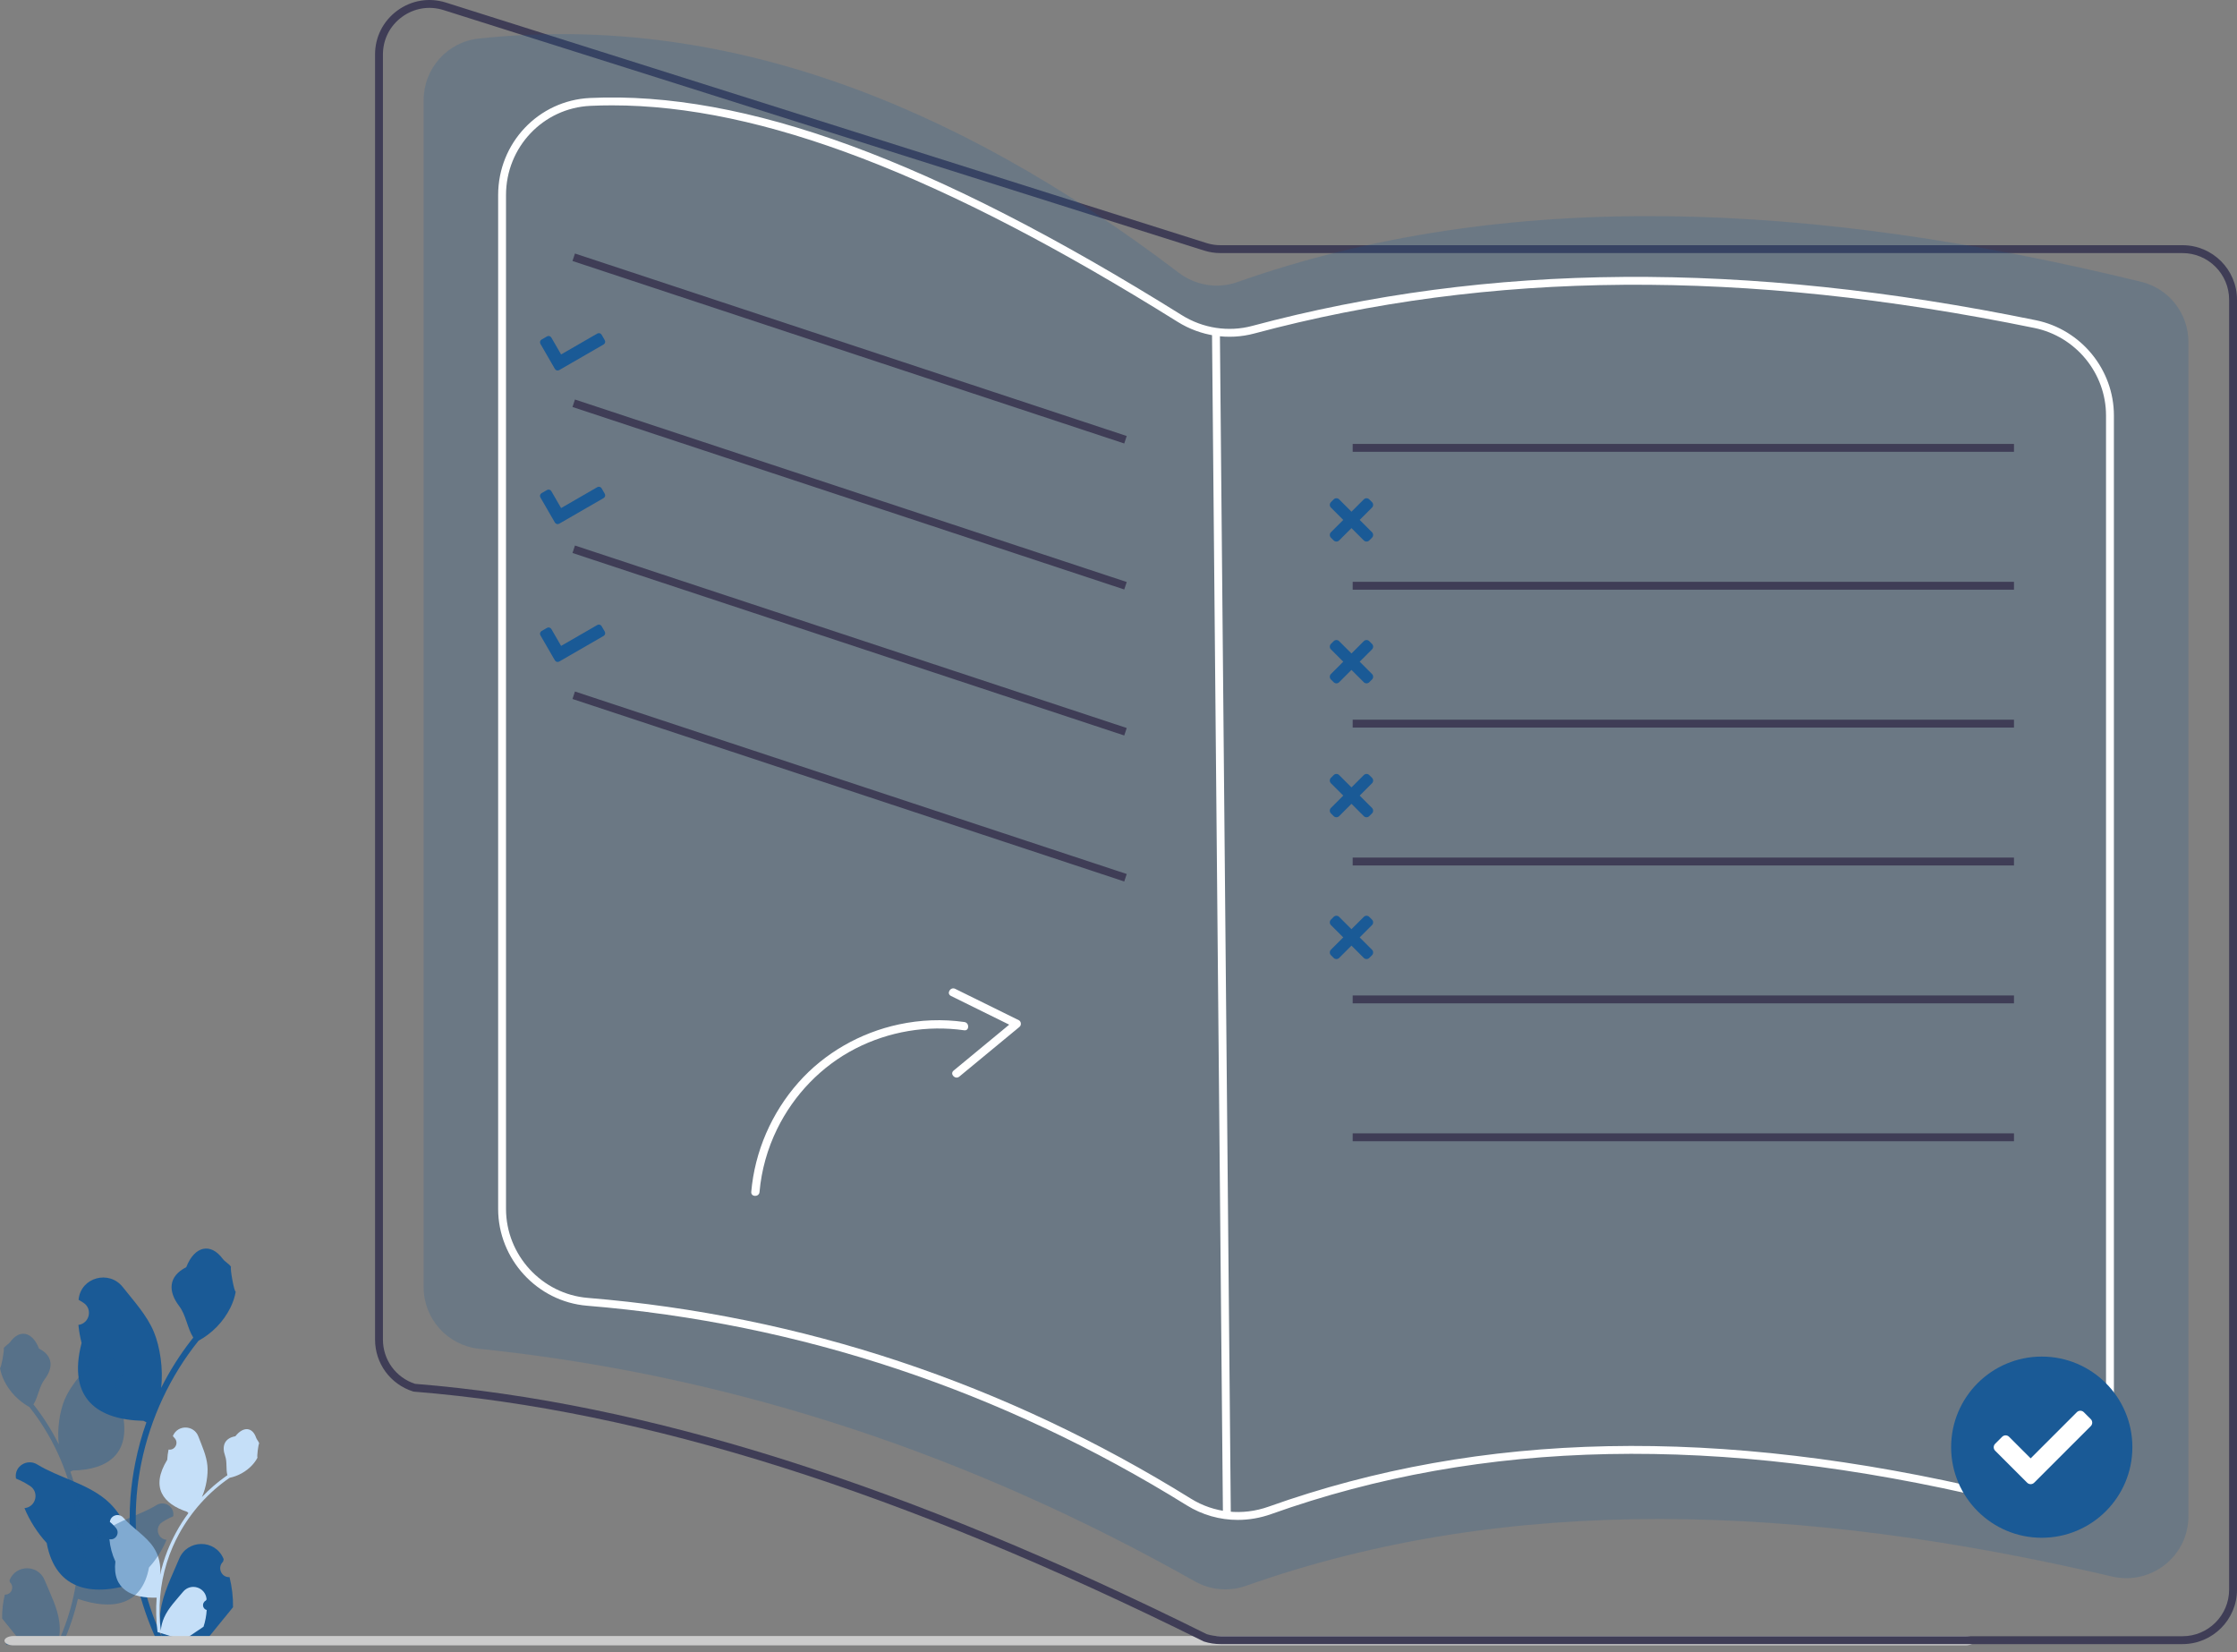 <svg width="260" height="192" viewBox="0 0 260 192" fill="none" xmlns="http://www.w3.org/2000/svg">
<rect x="0" y="0" width="260" height="192" fill="#808080" stroke="none"/>
<path d="M26.68 183.284C25.734 183.343 25.211 182.168 25.927 181.483L25.998 181.2C25.989 181.178 25.979 181.155 25.97 181.132C25.013 178.852 21.77 178.868 20.822 181.152C19.98 183.178 18.908 185.209 18.644 187.352C18.525 188.298 18.579 189.262 18.789 190.19C16.816 185.883 15.777 181.179 15.777 176.449C15.777 175.26 15.843 174.072 15.976 172.886C16.085 171.917 16.236 170.953 16.431 169.998C17.487 164.836 19.774 159.92 23.072 155.813C24.657 154.947 25.979 153.593 26.778 151.97C27.065 151.385 27.29 150.755 27.396 150.113C27.216 150.137 26.716 147.391 26.852 147.222C26.6 146.841 26.15 146.651 25.876 146.279C24.51 144.428 22.628 144.751 21.646 147.266C19.547 148.325 19.527 150.081 20.815 151.769C21.634 152.843 21.747 154.297 22.465 155.447C22.391 155.541 22.314 155.633 22.241 155.728C20.884 157.466 19.712 159.334 18.723 161.297C19.002 159.116 18.59 156.488 17.886 154.793C17.086 152.863 15.585 151.237 14.264 149.568C12.677 147.564 9.422 148.439 9.142 150.98C9.139 151.004 9.137 151.029 9.134 151.054C9.33 151.164 9.523 151.282 9.71 151.406C10.782 152.114 10.412 153.774 9.142 153.97L9.113 153.974C9.184 154.681 9.306 155.382 9.483 156.07C7.788 162.623 11.448 165.01 16.674 165.117C16.789 165.176 16.901 165.235 17.017 165.291C16.487 166.781 16.064 168.31 15.751 169.859C15.47 171.228 15.275 172.611 15.165 174.001C15.029 175.754 15.041 177.516 15.189 179.266L15.18 179.204C14.804 177.277 13.757 175.476 12.237 174.228C9.972 172.369 6.772 171.684 4.329 170.189C3.153 169.47 1.645 170.4 1.851 171.763L1.861 171.828C2.224 171.976 2.579 172.147 2.923 172.339C3.119 172.45 3.311 172.568 3.499 172.692C4.57 173.4 4.2 175.06 2.931 175.256L2.902 175.26C2.881 175.263 2.863 175.266 2.843 175.269C3.467 176.75 4.336 178.125 5.425 179.31C6.485 185.031 11.038 185.573 15.908 183.908H15.911C16.443 186.225 17.221 188.49 18.221 190.648H26.473C26.503 190.557 26.529 190.462 26.556 190.37C25.793 190.418 25.024 190.373 24.273 190.234C24.885 189.483 25.497 188.727 26.109 187.976C26.124 187.961 26.136 187.946 26.148 187.931C26.458 187.547 26.772 187.166 27.082 186.781L27.083 186.781C27.102 185.601 26.96 184.425 26.68 183.284Z" fill="#1A5A96"/>
<path d="M24.025 187.099C23.513 186.975 23.432 186.258 23.926 186.007L24.011 185.867C24.009 185.853 24.008 185.839 24.007 185.826C23.879 184.443 22.157 183.919 21.273 184.99C20.488 185.941 19.581 186.857 19.084 187.965C18.864 188.454 18.732 188.981 18.688 189.515C18.36 186.875 18.593 184.176 19.381 181.634C19.579 180.995 19.811 180.367 20.08 179.751C20.299 179.248 20.54 178.755 20.803 178.274C22.223 175.672 24.255 173.405 26.689 171.74C27.674 171.535 28.601 171.024 29.295 170.283C29.545 170.015 29.769 169.714 29.932 169.386C29.833 169.369 30.025 167.811 30.125 167.743C30.056 167.496 29.849 167.321 29.765 167.076C29.349 165.856 28.297 165.721 27.357 166.911C26.067 167.136 25.764 168.076 26.166 169.195C26.421 169.907 26.238 170.707 26.428 171.443C26.373 171.482 26.317 171.518 26.262 171.557C25.253 172.269 24.32 173.081 23.468 173.973C23.98 172.847 24.199 171.366 24.108 170.34C24.005 169.171 23.48 168.05 23.057 166.936C22.549 165.598 20.677 165.533 20.105 166.853C20.1 166.866 20.094 166.879 20.089 166.892C20.174 166.983 20.257 167.078 20.336 167.176C20.786 167.733 20.313 168.564 19.607 168.461L19.591 168.458C19.511 168.85 19.458 169.246 19.438 169.646C17.447 172.89 18.99 174.774 21.745 175.69C21.796 175.74 21.846 175.791 21.898 175.84C21.368 176.554 20.889 177.306 20.465 178.087C20.088 178.777 19.754 179.488 19.464 180.217C19.1 181.137 18.812 182.086 18.599 183.051L18.605 183.017C18.727 181.919 18.471 180.779 17.873 179.859C16.981 178.487 15.398 177.593 14.351 176.388C13.847 175.808 12.893 176.061 12.774 176.827L12.769 176.864C12.937 177.003 13.097 177.153 13.247 177.313C13.332 177.405 13.415 177.5 13.494 177.597C13.944 178.154 13.471 178.985 12.765 178.882L12.749 178.88C12.738 178.878 12.728 178.877 12.716 178.875C12.8 179.773 13.033 180.655 13.412 181.471C13.021 184.72 15.346 185.76 18.207 185.664L18.209 185.665C18.105 186.998 18.14 188.343 18.311 189.668L22.688 191.023C22.719 190.979 22.749 190.932 22.779 190.888C22.366 190.788 21.965 190.637 21.59 190.439C22.04 190.136 22.491 189.83 22.941 189.527C22.951 189.521 22.96 189.515 22.968 189.509C23.197 189.354 23.427 189.2 23.656 189.045L23.656 189.045C23.863 188.414 23.984 187.758 24.025 187.099Z" fill="#C5DFF8"/>
<path opacity="0.4" d="M0.564 185.314C1.31 185.361 1.722 184.428 1.158 183.884L1.102 183.66C1.109 183.642 1.117 183.624 1.124 183.606C1.878 181.796 4.434 181.808 5.182 183.621C5.846 185.23 6.691 186.842 6.899 188.543C6.992 189.294 6.95 190.059 6.785 190.796C8.34 187.377 9.158 183.643 9.158 179.888C9.158 178.944 9.107 178.001 9.002 177.06C8.915 176.29 8.797 175.525 8.643 174.767C7.81 170.669 6.008 166.766 3.409 163.506C2.159 162.818 1.117 161.743 0.487 160.455C0.261 159.99 0.084 159.49 1.71661e-05 158.981C0.142 159 0.536 156.819 0.429 156.686C0.627 156.383 0.982 156.232 1.198 155.937C2.275 154.468 3.758 154.724 4.532 156.721C6.186 157.561 6.202 158.955 5.187 160.295C4.542 161.148 4.453 162.302 3.887 163.215C3.945 163.29 4.005 163.363 4.064 163.438C5.133 164.818 6.057 166.301 6.836 167.86C6.616 166.128 6.941 164.041 7.496 162.696C8.127 161.164 9.309 159.873 10.351 158.548C11.602 156.957 14.168 157.652 14.388 159.669C14.39 159.688 14.392 159.708 14.394 159.727C14.24 159.815 14.088 159.909 13.94 160.007C13.095 160.569 13.387 161.887 14.388 162.043L14.411 162.046C14.355 162.607 14.259 163.163 14.119 163.71C15.456 168.912 12.571 170.807 8.452 170.892C8.361 170.939 8.272 170.986 8.181 171.03C8.598 172.213 8.932 173.427 9.179 174.656C9.4 175.743 9.554 176.841 9.641 177.944C9.748 179.336 9.738 180.735 9.622 182.124L9.629 182.075C9.925 180.545 10.75 179.116 11.949 178.125C13.734 176.649 16.256 176.105 18.182 174.919C19.109 174.347 20.297 175.086 20.135 176.168L20.127 176.219C19.841 176.337 19.561 176.473 19.29 176.625C19.136 176.713 18.984 176.807 18.836 176.905C17.992 177.467 18.283 178.785 19.284 178.941L19.307 178.944C19.323 178.947 19.337 178.949 19.353 178.951C18.861 180.127 18.176 181.218 17.318 182.16C16.483 186.701 12.894 187.131 9.055 185.809H9.053C8.633 187.649 8.02 189.447 7.232 191.16H0.727C0.704 191.087 0.683 191.012 0.662 190.939C1.264 190.977 1.87 190.942 2.462 190.832C1.979 190.235 1.497 189.635 1.014 189.038C1.003 189.027 0.993 189.015 0.984 189.003C0.739 188.698 0.492 188.395 0.247 188.09L0.247 188.09C0.232 187.153 0.343 186.22 0.564 185.314Z" fill="#1A5A96"/>
<path d="M229.499 190.672C229.499 190.974 229.024 191.216 228.433 191.216H1.586C0.995 191.216 0.52 190.974 0.52 190.672C0.52 190.37 0.995 190.127 1.586 190.127H228.433C229.024 190.127 229.499 190.37 229.499 190.672Z" fill="#CCCCCC"/>
<path d="M253.668 191.066H141.857C141.208 191.066 140.566 190.967 139.948 190.772L139.882 190.746C104.871 173.355 74.854 163.863 48.115 161.728L48.013 161.708C45.368 160.871 43.591 158.447 43.591 155.674V6.334C43.591 4.295 44.535 2.434 46.181 1.229C47.827 0.024 49.886 -0.314 51.833 0.3L140.224 28.244C140.753 28.412 141.303 28.496 141.857 28.496H253.668C257.16 28.496 260 31.335 260 34.825V184.738C260 188.228 257.16 191.066 253.668 191.066ZM140.257 189.91C140.776 190.07 141.314 190.151 141.857 190.151H253.668C256.654 190.151 259.084 187.723 259.084 184.738V34.825C259.084 31.84 256.654 29.412 253.668 29.412H141.857C141.209 29.412 140.566 29.313 139.948 29.117L51.556 1.173C49.892 0.647 48.13 0.937 46.722 1.967C45.314 2.998 44.507 4.59 44.507 6.334V155.674C44.507 158.029 46.005 160.09 48.241 160.82C75.077 162.972 105.177 172.488 140.257 189.91Z" fill="#3F3D56"/>
<path opacity="0.2" d="M144.843 184.285C175.329 173.503 209.339 174.741 245.47 183.21C250.006 184.273 254.355 180.86 254.355 176.203V39.75C254.355 36.436 252.095 33.539 248.874 32.752C210.759 23.436 175.157 21.722 143.783 32.792C141.484 33.603 138.933 33.163 136.993 31.688C110.555 11.573 83.497 1.487 55.631 4.482C51.986 4.874 49.236 7.979 49.236 11.643V149.585C49.236 153.278 52.032 156.367 55.707 156.749C85.701 159.866 113.262 169.316 138.893 183.786C140.708 184.811 142.878 184.98 144.843 184.285Z" fill="#1A5A96"/>
<path d="M143.863 176.633C141.787 176.633 139.742 176.063 137.94 174.944C116.414 161.582 92.962 153.776 68.236 151.743C62.439 151.267 57.898 146.325 57.898 140.492V22.667C57.898 16.62 62.59 11.665 68.58 11.387C86.583 10.548 108.442 18.572 137.368 36.63C139.814 38.157 142.79 38.611 145.531 37.876C173.022 30.5 202.821 30.285 236.634 37.217C241.883 38.294 245.693 42.95 245.693 48.291V163.298C245.693 166.769 244.131 169.992 241.408 172.142C238.665 174.308 235.135 175.084 231.724 174.272C199.737 166.663 172.271 167.213 147.753 175.955C146.48 176.409 145.165 176.633 143.863 176.633ZM71.15 12.243C70.298 12.243 69.457 12.262 68.623 12.301C63.122 12.557 58.813 17.11 58.813 22.667V140.492C58.813 145.852 62.985 150.393 68.311 150.831C93.183 152.876 116.773 160.727 138.423 174.167C141.117 175.839 144.406 176.176 147.445 175.093C172.134 166.29 199.771 165.73 231.936 173.382C235.073 174.128 238.318 173.415 240.84 171.424C243.342 169.449 244.777 166.487 244.777 163.298V48.291C244.777 43.383 241.275 39.103 236.449 38.114C202.78 31.211 173.118 31.422 145.769 38.76C142.782 39.561 139.544 39.068 136.882 37.407C109.47 20.293 88.478 12.243 71.15 12.243Z" fill="white"/>
<path d="M141.784 38.56L140.868 38.568L142.142 176.424L143.058 176.415L141.784 38.56Z" fill="white"/>
<path d="M66.826 29.462L66.539 30.331L130.668 51.539L130.956 50.67L66.826 29.462Z" fill="#3F3D56"/>
<path d="M66.826 46.429L66.539 47.298L130.668 68.506L130.956 67.637L66.826 46.429Z" fill="#3F3D56"/>
<path d="M66.826 63.396L66.539 64.265L130.668 85.473L130.956 84.604L66.826 63.396Z" fill="#3F3D56"/>
<path d="M66.826 80.362L66.539 81.231L130.668 102.44L130.956 101.571L66.826 80.362Z" fill="#3F3D56"/>
<path d="M234.079 51.59H157.218V52.505H234.079V51.59Z" fill="#3F3D56"/>
<path d="M234.079 67.614H157.218V68.53H234.079V67.614Z" fill="#3F3D56"/>
<path d="M234.079 83.638H157.218V84.553H234.079V83.638Z" fill="#3F3D56"/>
<path d="M234.079 99.662H157.218V100.578H234.079V99.662Z" fill="#3F3D56"/>
<path d="M234.079 115.686H157.218V116.601H234.079V115.686Z" fill="#3F3D56"/>
<path d="M234.079 131.711H157.218V132.626H234.079V131.711Z" fill="#3F3D56"/>
<path d="M237.307 178.708C243.124 178.708 247.84 173.994 247.84 168.18C247.84 162.366 243.124 157.652 237.307 157.652C231.49 157.652 226.774 162.366 226.774 168.18C226.774 173.994 231.49 178.708 237.307 178.708Z" fill="#1A5A96"/>
<g clip-path="url(#clip0_295_3633)">
<path d="M235.613 172.312L231.892 168.593C231.668 168.37 231.668 168.007 231.892 167.784L232.702 166.975C232.925 166.751 233.288 166.751 233.511 166.975L236.018 169.48L241.386 164.114C241.61 163.89 241.972 163.89 242.196 164.114L243.006 164.923C243.229 165.146 243.229 165.509 243.006 165.732L236.422 172.312C236.199 172.535 235.836 172.535 235.613 172.312Z" fill="white"/>
</g>
<g clip-path="url(#clip1_295_3633)">
<path d="M64.495 76.746L62.811 73.831C62.71 73.656 62.77 73.432 62.945 73.331L63.58 72.965C63.755 72.863 63.979 72.923 64.08 73.099L65.215 75.062L69.423 72.634C69.598 72.533 69.822 72.593 69.923 72.768L70.29 73.402C70.391 73.577 70.331 73.801 70.156 73.902L64.995 76.88C64.82 76.981 64.596 76.921 64.495 76.746Z" fill="#1A5A96"/>
</g>
<g clip-path="url(#clip2_295_3633)">
<path d="M64.495 60.727L62.811 57.811C62.71 57.636 62.77 57.412 62.945 57.311L63.58 56.945C63.755 56.844 63.979 56.904 64.08 57.079L65.215 59.043L69.423 56.614C69.598 56.513 69.822 56.573 69.923 56.748L70.29 57.383C70.391 57.558 70.331 57.782 70.156 57.883L64.995 60.861C64.82 60.962 64.596 60.902 64.495 60.727Z" fill="#1A5A96"/>
</g>
<g clip-path="url(#clip3_295_3633)">
<path d="M64.495 42.875L62.811 39.96C62.71 39.785 62.77 39.561 62.945 39.46L63.58 39.093C63.755 38.992 63.979 39.052 64.08 39.227L65.215 41.191L69.423 38.763C69.598 38.662 69.822 38.722 69.923 38.897L70.29 39.531C70.391 39.706 70.331 39.93 70.156 40.031L64.995 43.009C64.82 43.11 64.596 43.05 64.495 42.875Z" fill="#1A5A96"/>
</g>
<path d="M87.316 138.505C87.726 133.814 89.675 129.332 92.794 125.805C95.832 122.369 99.985 120.012 104.463 119.052C106.963 118.516 109.553 118.412 112.085 118.773C112.691 118.859 112.675 119.821 112.062 119.733C107.753 119.119 103.3 119.87 99.428 121.858C95.459 123.897 92.283 127.212 90.321 131.21C89.199 133.496 88.499 135.991 88.277 138.528C88.223 139.142 87.262 139.123 87.316 138.505Z" fill="white"/>
<path d="M111.019 114.915L118.42 118.565C118.69 118.697 118.734 119.136 118.505 119.325L111.498 125.114C111.024 125.506 110.356 124.813 110.834 124.418L117.841 118.629L117.926 119.389L110.524 115.739C109.968 115.465 110.467 114.643 111.019 114.915Z" fill="white"/>
<path d="M158.032 108.938L159.464 107.507C159.64 107.331 159.64 107.047 159.464 106.871L159.146 106.553C158.97 106.377 158.685 106.377 158.51 106.553L157.077 107.984L155.645 106.553C155.47 106.377 155.185 106.377 155.009 106.553L154.691 106.871C154.515 107.046 154.515 107.331 154.691 107.507L156.123 108.938L154.691 110.37C154.515 110.545 154.515 110.83 154.691 111.006L155.009 111.324C155.185 111.5 155.47 111.5 155.645 111.324L157.077 109.893L158.51 111.324C158.685 111.5 158.97 111.5 159.146 111.324L159.464 111.006C159.64 110.83 159.64 110.546 159.464 110.37L158.032 108.938Z" fill="#1A5A96"/>
<path d="M158.032 92.46L159.464 91.028C159.64 90.853 159.64 90.568 159.464 90.392L159.146 90.074C158.97 89.898 158.685 89.898 158.51 90.074L157.077 91.505L155.645 90.074C155.47 89.898 155.185 89.898 155.009 90.074L154.691 90.392C154.515 90.568 154.515 90.853 154.691 91.028L156.123 92.46L154.691 93.891C154.515 94.067 154.515 94.352 154.691 94.528L155.009 94.846C155.185 95.021 155.47 95.021 155.645 94.846L157.077 93.414L158.51 94.846C158.685 95.021 158.97 95.021 159.146 94.846L159.464 94.528C159.64 94.352 159.64 94.067 159.464 93.891L158.032 92.46Z" fill="#1A5A96"/>
<path d="M158.032 76.897L159.464 75.466C159.64 75.29 159.64 75.005 159.464 74.83L159.146 74.512C158.97 74.336 158.685 74.336 158.51 74.512L157.077 75.943L155.645 74.512C155.47 74.336 155.185 74.336 155.009 74.512L154.691 74.83C154.515 75.005 154.515 75.29 154.691 75.466L156.123 76.897L154.691 78.329C154.515 78.504 154.515 78.789 154.691 78.965L155.009 79.283C155.185 79.459 155.47 79.459 155.645 79.283L157.077 77.852L158.51 79.283C158.685 79.459 158.97 79.459 159.146 79.283L159.464 78.965C159.64 78.789 159.64 78.504 159.464 78.329L158.032 76.897Z" fill="#1A5A96"/>
<path d="M158.032 60.42L159.464 58.988C159.64 58.813 159.64 58.528 159.464 58.352L159.146 58.034C158.97 57.858 158.685 57.858 158.51 58.034L157.077 59.465L155.645 58.034C155.47 57.858 155.185 57.858 155.009 58.034L154.691 58.352C154.515 58.528 154.515 58.813 154.691 58.988L156.123 60.42L154.691 61.851C154.515 62.027 154.515 62.312 154.691 62.487L155.009 62.806C155.185 62.981 155.47 62.981 155.645 62.806L157.077 61.374L158.51 62.806C158.685 62.981 158.97 62.981 159.146 62.806L159.464 62.487C159.64 62.312 159.64 62.027 159.464 61.851L158.032 60.42Z" fill="#1A5A96"/>
<defs>
<clipPath id="clip0_295_3633">
<rect width="11.449" height="11.443" fill="white" transform="translate(231.724 162.491)"/>
</clipPath>
<clipPath id="clip1_295_3633">
<rect width="7.327" height="7.324" fill="white" transform="matrix(0.966 0.259 -0.259 0.966 63.719 70.031)"/>
</clipPath>
<clipPath id="clip2_295_3633">
<rect width="7.327" height="7.324" fill="white" transform="matrix(0.966 0.259 -0.259 0.966 63.719 54.012)"/>
</clipPath>
<clipPath id="clip3_295_3633">
<rect width="7.327" height="7.324" fill="white" transform="matrix(0.966 0.259 -0.259 0.966 63.719 36.16)"/>
</clipPath>
</defs>
</svg>
